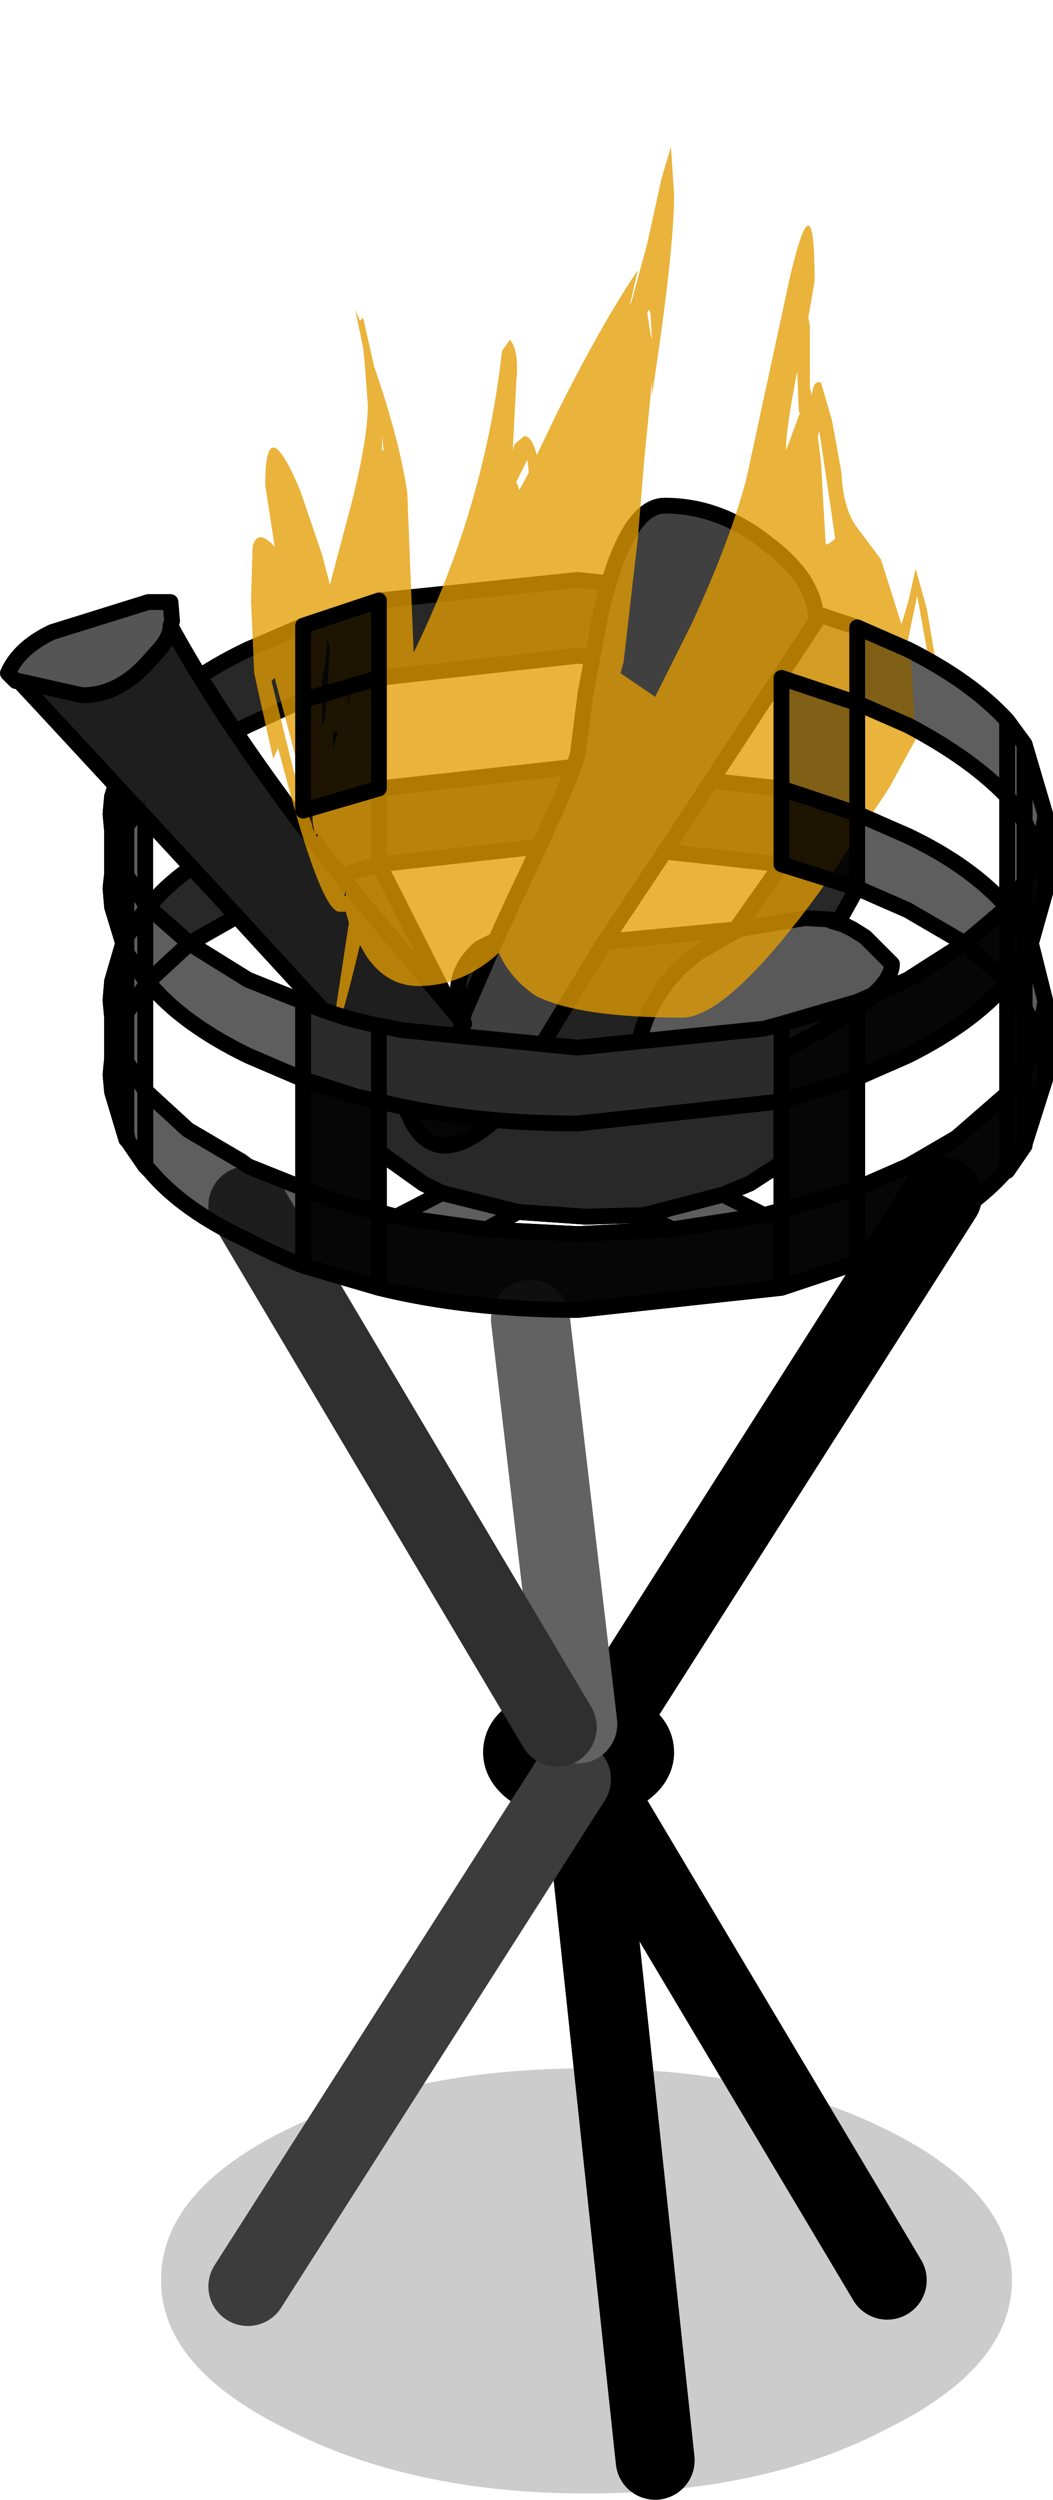 <?xml version="1.0" encoding="UTF-8" standalone="no"?>
<svg xmlns:xlink="http://www.w3.org/1999/xlink" height="79.1px" width="33.35px" xmlns="http://www.w3.org/2000/svg">
  <g transform="matrix(1.0, 0.0, 0.0, 1.0, 18.95, 72.9)">
    <use height="63.35" transform="matrix(1.0, 0.0, 0.0, 1.0, -18.95, -57.15)" width="33.35" xlink:href="#shape0"/>
    <use height="28.5" transform="matrix(1.0, 0.0, 0.0, 1.0, -11.0, -68.25)" width="21.65" xlink:href="#shape1"/>
    <use height="22.95" transform="matrix(1.0, 0.0, 0.0, 1.0, -15.7, -54.15)" width="30.1" xlink:href="#shape2"/>
  </g>
  <defs>
    <g id="shape0" transform="matrix(1.0, 0.0, 0.0, 1.0, 18.95, 57.15)">
      <path d="M5.8 -53.85 L8.2 -53.05 9.8 -52.35 Q11.8 -51.35 12.95 -50.1 L13.5 -49.35 14.15 -47.15 14.15 -47.0 13.95 -45.95 13.5 -46.9 13.5 -49.35 13.5 -46.9 12.95 -47.7 12.95 -50.1 12.95 -47.7 13.5 -46.9 13.5 -45.0 12.95 -44.2 12.95 -44.15 12.9 -44.15 11.6 -43.05 9.8 -44.1 8.2 -44.8 8.2 -47.15 5.8 -47.95 5.8 -51.45 5.8 -53.85 M13.7 -43.05 L14.15 -41.25 14.15 -41.15 13.95 -40.1 13.5 -41.0 13.5 -42.6 13.7 -43.05 M-9.35 -32.85 Q-10.25 -33.2 -11.1 -33.65 -13.15 -34.6 -14.2 -35.85 L-14.35 -36.0 -14.9 -36.8 -14.95 -37.05 -14.95 -36.85 -15.4 -38.35 -15.4 -39.4 -15.4 -40.5 -15.4 -40.7 -15.4 -41.85 -15.05 -43.05 -15.4 -44.2 -15.4 -45.25 -15.4 -46.4 -15.4 -46.6 -15.4 -47.7 -14.95 -49.15 -14.95 -46.75 -14.35 -47.6 -14.35 -44.3 -14.95 -45.2 -14.35 -44.3 -14.35 -44.1 -14.25 -44.2 -14.2 -44.15 -12.95 -43.05 -11.1 -41.9 -9.35 -41.2 -9.35 -38.75 -11.1 -39.5 Q-13.15 -40.5 -14.2 -41.75 L-14.25 -41.85 -14.35 -41.9 -14.95 -42.75 -14.95 -43.25 -15.05 -43.05 -14.95 -42.75 -14.95 -40.85 -14.95 -42.75 -14.35 -41.9 -14.35 -44.1 -14.95 -43.25 -14.35 -44.1 -14.35 -41.9 -14.35 -41.7 -14.35 -38.4 -14.2 -38.25 -13.0 -37.15 -11.3 -36.15 -11.1 -36.0 -9.35 -35.3 -9.35 -32.85 M8.2 -53.05 L8.2 -50.65 5.8 -51.45 8.2 -50.65 8.2 -53.05 M8.2 -50.65 L8.2 -47.15 9.8 -46.45 Q11.8 -45.5 12.95 -44.2 L12.95 -47.7 Q11.8 -48.9 9.8 -49.95 L8.2 -50.65 M5.25 -34.45 L2.35 -34.0 1.45 -34.45 3.95 -35.1 5.25 -34.45 M-3.55 -34.0 L-6.4 -34.4 -4.95 -35.15 -2.55 -34.55 -3.55 -34.0 M-15.25 -45.95 L-14.95 -45.2 -14.95 -46.75 -15.25 -45.95 -15.4 -46.4 -15.25 -45.95 M-15.25 -40.1 L-15.4 -40.5 -15.25 -40.1 -14.95 -39.3 -14.95 -40.85 -15.25 -40.1 M-14.95 -45.2 L-14.95 -43.25 -14.95 -45.2 M-12.95 -43.05 L-14.25 -41.85 -12.95 -43.05 M-14.95 -40.85 L-14.35 -41.7 -14.95 -40.85 M-14.35 -36.0 L-14.35 -38.4 -14.95 -39.3 -14.35 -38.4 -14.35 -36.0 M-14.95 -37.05 L-14.95 -39.3 -14.95 -37.05" fill="#000000" fill-opacity="0.392" fill-rule="evenodd" stroke="none"/>
      <path d="M14.15 -47.0 L14.15 -44.65 13.7 -43.05 13.5 -43.45 13.5 -45.0 13.5 -43.45 13.7 -43.05 13.5 -42.6 13.5 -41.0 12.95 -41.75 12.95 -41.85 13.5 -42.6 13.5 -43.45 12.95 -44.15 13.5 -43.45 13.5 -42.6 12.95 -41.85 12.95 -41.75 13.5 -41.0 13.5 -39.1 13.95 -40.1 14.15 -41.15 14.15 -38.75 13.5 -36.7 13.5 -37.05 13.5 -39.1 12.95 -38.25 13.5 -39.1 13.5 -37.05 13.5 -36.65 12.95 -35.85 12.9 -35.85 Q11.8 -34.6 9.8 -33.65 L8.2 -32.95 5.8 -32.15 -0.65 -31.45 Q-4.1 -31.45 -6.95 -32.15 L-9.35 -32.85 -9.35 -35.3 -9.35 -38.75 -7.65 -38.2 -6.95 -38.05 -6.95 -36.45 -6.95 -34.55 -6.4 -34.4 -3.55 -34.0 -0.65 -33.85 2.35 -34.0 5.25 -34.45 5.8 -34.6 5.8 -36.1 5.8 -38.05 6.9 -38.4 8.2 -38.8 8.2 -41.2 8.2 -38.8 6.9 -38.4 5.8 -38.05 5.8 -40.5 5.25 -40.35 -0.65 -39.75 -6.2 -40.3 -5.55 -40.65 -4.65 -41.0 -5.55 -40.65 -6.2 -40.3 -6.95 -40.45 -9.35 -44.85 -11.1 -44.1 -12.95 -43.05 -14.2 -44.15 -14.25 -44.2 Q-13.2 -45.5 -11.1 -46.45 L-9.35 -47.25 -9.35 -50.75 -11.1 -49.95 Q-13.3 -48.9 -14.35 -47.6 L-14.95 -46.75 -14.95 -49.15 -14.35 -49.95 Q-13.3 -51.3 -11.1 -52.35 L-9.35 -53.1 -6.95 -53.9 -0.65 -54.55 5.8 -53.85 5.8 -51.45 -0.65 -52.15 -6.95 -51.45 -6.95 -47.95 -0.65 -48.65 5.8 -47.95 8.2 -47.15 8.2 -44.8 5.8 -45.55 5.8 -47.95 5.8 -45.55 8.2 -44.8 5.8 -40.5 8.2 -41.2 9.8 -41.9 11.6 -43.05 12.9 -44.15 12.95 -44.15 12.95 -41.85 11.6 -43.05 12.95 -41.85 12.95 -44.15 12.95 -44.2 13.5 -45.0 13.95 -45.95 14.15 -47.0 M12.95 -38.25 L12.95 -41.75 12.9 -41.75 Q11.8 -40.5 9.8 -39.5 L8.2 -38.8 8.2 -35.3 9.8 -36.0 10.15 -36.2 11.35 -36.9 12.9 -38.25 12.95 -38.25 12.95 -35.85 12.95 -38.25 M2.85 -41.35 L4.8 -40.65 5.25 -40.35 4.8 -40.65 2.85 -41.35 5.8 -45.55 -0.65 -46.25 -6.95 -45.55 -6.95 -47.95 -9.35 -47.25 -9.35 -44.85 -9.35 -47.25 -6.95 -47.95 -6.95 -45.55 -9.35 -44.85 -6.95 -45.55 -4.65 -41.0 Q-2.75 -41.7 -0.4 -41.7 L2.85 -41.35 M8.2 -32.95 L8.2 -35.3 5.8 -34.6 8.2 -35.3 8.2 -32.95 M5.8 -32.15 L5.8 -34.6 5.8 -32.15 M-6.95 -32.15 L-6.95 -34.55 -6.95 -32.15 M-6.95 -53.9 L-6.95 -51.45 -9.35 -50.75 -9.35 -53.1 -9.35 -50.75 -6.95 -51.45 -6.95 -53.9 M-14.35 -49.95 L-14.35 -47.6 -14.35 -49.95 M-6.95 -34.55 Q-8.25 -34.8 -9.35 -35.3 -8.25 -34.8 -6.95 -34.55" fill="#000000" fill-opacity="0.843" fill-rule="evenodd" stroke="none"/>
      <path d="M13.1 -0.75 Q13.1 2.0 9.15 3.95 5.25 6.0 -0.4 6.0 -5.9 6.0 -9.9 3.95 -13.85 2.0 -13.85 -0.75 -13.85 -3.55 -9.9 -5.5 -5.9 -7.45 -0.4 -7.45 5.25 -7.45 9.15 -5.5 13.1 -3.55 13.1 -0.75" fill="#000000" fill-opacity="0.2" fill-rule="evenodd" stroke="none"/>
      <path d="M5.8 -53.85 L8.2 -53.05 9.8 -52.35 Q11.8 -51.35 12.95 -50.1 L13.5 -49.35 14.15 -47.15 14.15 -47.0 14.15 -44.65 13.7 -43.05 14.15 -41.25 14.15 -41.15 14.15 -38.75 13.5 -36.7 13.5 -36.65 12.95 -35.85 12.9 -35.85 Q11.8 -34.6 9.8 -33.65 L8.2 -32.95 5.8 -32.15 -0.65 -31.45 Q-4.1 -31.45 -6.95 -32.15 L-9.35 -32.85 Q-10.25 -33.2 -11.1 -33.65 -13.15 -34.6 -14.2 -35.85 L-14.35 -36.0 -14.9 -36.8 -14.95 -36.85 -15.4 -38.35 -15.45 -38.9 -15.4 -39.4 -15.4 -40.5 -15.4 -40.7 -15.45 -41.25 -15.4 -41.85 -15.05 -43.05 -15.4 -44.2 -15.45 -44.8 -15.4 -45.25 -15.4 -46.4 -15.4 -46.6 -15.45 -47.15 -15.4 -47.7 -14.95 -49.15 -14.35 -49.95 Q-13.3 -51.3 -11.1 -52.35 L-9.35 -53.1 -6.95 -53.9 -0.65 -54.55 5.8 -53.85 5.8 -51.45 8.2 -50.65 8.2 -53.05 M8.2 -50.65 L8.2 -47.15 9.8 -46.45 Q11.8 -45.5 12.95 -44.2 L12.95 -47.7 Q11.8 -48.9 9.8 -49.95 L8.2 -50.65 M13.5 -46.9 L12.95 -47.7 12.95 -50.1 M13.5 -49.35 L13.5 -46.9 13.95 -45.95 14.15 -47.0 M13.5 -45.0 L13.5 -43.45 13.7 -43.05 13.5 -42.6 13.5 -41.0 13.95 -40.1 14.15 -41.15 M13.5 -45.0 L12.95 -44.2 12.95 -44.15 13.5 -43.45 13.5 -42.6 12.95 -41.85 12.95 -41.75 13.5 -41.0 13.5 -39.1 13.95 -40.1 M12.95 -44.15 L12.9 -44.15 11.6 -43.05 12.95 -41.85 12.95 -44.15 M13.95 -45.95 L13.5 -45.0 13.5 -46.9 M8.2 -38.8 L9.8 -39.5 Q11.8 -40.5 12.9 -41.75 L12.95 -41.75 12.95 -38.25 13.5 -39.1 13.5 -37.05 13.5 -36.7 M8.2 -38.8 L8.2 -35.3 9.8 -36.0 10.15 -36.2 11.35 -36.9 12.9 -38.25 12.95 -38.25 12.95 -35.85 M8.2 -44.8 L8.2 -47.15 5.8 -47.95 5.8 -45.55 8.2 -44.8 9.8 -44.1 11.6 -43.05 9.8 -41.9 8.2 -41.2 8.2 -38.8 6.9 -38.4 5.8 -38.05 5.8 -36.1 5.8 -34.6 8.2 -35.3 8.2 -32.95 M5.25 -40.35 L4.8 -40.65 2.85 -41.35 -0.4 -41.7 Q-2.75 -41.7 -4.65 -41.0 L-5.55 -40.65 -6.2 -40.3 -0.65 -39.75 5.25 -40.35 5.8 -40.5 8.2 -44.8 M5.8 -40.5 L8.2 -41.2 M5.8 -38.05 L5.8 -40.5 M5.8 -45.55 L2.85 -41.35 M5.8 -34.6 L5.8 -32.15 M5.8 -34.6 L5.25 -34.45 2.35 -34.0 -0.65 -33.85 -3.55 -34.0 -6.4 -34.4 -6.95 -34.55 -6.95 -32.15 M1.45 -34.45 L3.95 -35.1 4.8 -35.45 5.8 -36.1 M1.45 -34.45 L2.35 -34.0 M5.25 -34.45 L3.95 -35.1 M13.5 -37.05 L13.5 -36.65 M5.8 -47.95 L5.8 -51.45 -0.65 -52.15 -6.95 -51.45 -6.95 -47.95 -0.65 -48.65 5.8 -47.95 M-9.35 -53.1 L-9.35 -50.75 -6.95 -51.45 -6.95 -53.9 M-14.25 -44.2 Q-13.2 -45.5 -11.1 -46.45 L-9.35 -47.25 -9.35 -50.75 -11.1 -49.95 Q-13.3 -48.9 -14.35 -47.6 L-14.35 -44.3 -14.25 -44.2 -14.2 -44.15 -12.95 -43.05 -11.1 -44.1 -9.35 -44.85 -9.35 -47.25 -6.95 -47.95 -6.95 -45.55 -0.65 -46.25 5.8 -45.55 M-6.95 -45.55 L-9.35 -44.85 -6.95 -40.45 -6.2 -40.3 M-9.35 -38.75 L-7.65 -38.2 -6.95 -38.05 -6.95 -36.45 -5.55 -35.45 -4.95 -35.15 -2.55 -34.55 -0.4 -34.4 1.45 -34.45 M-12.95 -43.05 L-11.1 -41.9 -9.35 -41.2 -9.35 -38.75 -11.1 -39.5 Q-13.15 -40.5 -14.2 -41.75 L-14.25 -41.85 -14.35 -41.7 -14.35 -38.4 -14.2 -38.25 -13.0 -37.15 -11.3 -36.15 -11.1 -36.0 -9.35 -35.3 -9.35 -38.75 M-4.65 -41.0 L-6.95 -45.55 M-14.95 -49.15 L-14.95 -46.75 -14.35 -47.6 -14.35 -49.95 M-14.95 -45.2 L-14.35 -44.3 -14.35 -44.1 -14.25 -44.2 M-14.95 -46.75 L-14.95 -45.2 -15.25 -45.95 -15.4 -46.4 M-15.4 -46.6 L-15.4 -47.7 M-15.4 -45.25 L-15.4 -44.2 M-15.4 -40.7 L-15.4 -41.85 M-15.4 -38.35 L-15.4 -39.4 M-15.4 -40.5 L-15.25 -40.1 -14.95 -40.85 -14.95 -42.75 -15.05 -43.05 -14.95 -43.25 -14.95 -45.2 M-14.35 -41.9 L-14.25 -41.85 -12.95 -43.05 M-14.35 -41.9 L-14.95 -42.75 -14.95 -43.25 -14.35 -44.1 -14.35 -41.9 -14.35 -41.7 -14.95 -40.85 -14.95 -39.3 -14.35 -38.4 -14.35 -36.0 M-15.25 -45.95 L-14.95 -46.75 M-14.95 -39.3 L-15.25 -40.1 M-14.95 -37.05 L-14.9 -36.8 M-14.95 -37.05 L-14.95 -36.85 M-3.55 -34.0 L-2.55 -34.55 M-9.35 -32.85 L-9.35 -35.3 Q-8.25 -34.8 -6.95 -34.55 L-6.95 -36.45 M-4.95 -35.15 L-6.4 -34.4 M-14.95 -39.3 L-14.95 -37.05" fill="none" stroke="#000000" stroke-linecap="round" stroke-linejoin="round" stroke-width="0.5"/>
      <path d="M-3.25 -43.15 L-2.7 -44.35 Q-0.8 -48.35 -0.65 -49.05 L-0.4 -51.0 0.1 -53.6 Q0.9 -56.9 2.1 -56.9 3.85 -56.9 5.35 -55.7 6.9 -54.55 6.9 -53.25 L2.5 -46.55 0.2 -43.1 -1.9 -39.65 -2.05 -39.4 -2.35 -38.9 -2.55 -38.95 -2.7 -38.95 -2.9 -39.1 -3.6 -39.45 -4.45 -40.1 -4.3 -40.55 -4.25 -40.5 -4.3 -40.65 -4.25 -40.85 -3.25 -43.15" fill="#404040" fill-rule="evenodd" stroke="none"/>
      <path d="M4.45 -43.5 L6.55 -43.85 7.4 -43.8 7.4 -43.75 7.75 -43.65 8.05 -43.5 8.45 -43.25 9.3 -42.4 Q9.3 -41.5 6.7 -40.1 4.25 -38.75 2.85 -38.75 L2.3 -38.75 2.1 -38.8 1.25 -38.9 1.25 -39.75 Q1.6 -41.6 3.15 -42.75 L4.45 -43.5" fill="#595959" fill-rule="evenodd" stroke="none"/>
      <path d="M-3.25 -43.15 L-4.25 -40.85 -4.4 -40.9 -4.4 -41.0 -4.45 -41.5 Q-4.45 -42.3 -3.75 -42.9 L-3.25 -43.15 M-1.9 -39.65 L0.2 -43.1 4.45 -43.5 3.15 -42.75 Q1.6 -41.6 1.25 -39.75 L1.25 -38.9 2.1 -38.8 2.3 -38.75 Q0.6 -38.45 -1.45 -39.45 L-1.5 -39.45 -1.9 -39.65" fill="#222222" fill-rule="evenodd" stroke="none"/>
      <path d="M-13.55 -53.1 Q-13.55 -52.75 -13.9 -52.35 L-14.35 -51.85 Q-15.25 -50.9 -16.35 -50.9 L-18.35 -51.35 -18.45 -51.35 -18.55 -51.45 -18.7 -51.6 Q-18.35 -52.4 -17.3 -52.9 L-14.25 -53.85 -13.55 -53.85 -13.5 -53.25 -13.55 -53.1" fill="#555555" fill-rule="evenodd" stroke="none"/>
      <path d="M-4.3 -40.55 L-4.45 -40.1 -3.6 -39.45 -2.9 -39.1 -2.7 -38.95 -2.55 -38.95 -2.55 -38.75 -2.6 -38.4 Q-2.75 -37.9 -3.4 -37.35 -4.25 -36.65 -4.85 -36.65 -5.5 -36.65 -5.9 -37.4 L-6.35 -38.35 -12.0 -44.5 -17.65 -50.6 -18.35 -51.35 -16.35 -50.9 Q-15.25 -50.9 -14.35 -51.85 L-13.9 -52.35 Q-13.55 -52.75 -13.55 -53.1 -11.6 -49.5 -7.6 -44.5 L-4.3 -40.55" fill="#1e1e1e" fill-rule="evenodd" stroke="none"/>
      <path d="M0.2 -43.1 L2.5 -46.55 6.9 -53.25 Q6.9 -54.55 5.35 -55.7 3.85 -56.9 2.1 -56.9 0.9 -56.9 0.1 -53.6 L-0.4 -51.0 -0.65 -49.05 Q-0.8 -48.35 -2.7 -44.35 L-3.25 -43.15 -4.25 -40.85 -4.3 -40.65 -4.25 -40.5 -4.3 -40.55 -4.45 -40.1 -3.6 -39.45 -2.9 -39.1 -2.7 -38.95 -2.55 -38.95 -2.35 -38.9 -2.05 -39.4 -1.9 -39.65 0.2 -43.1 4.45 -43.5 6.55 -43.85 7.4 -43.8 7.4 -43.75 7.75 -43.65 8.05 -43.5 8.45 -43.25 9.3 -42.4 Q9.3 -41.5 6.7 -40.1 4.25 -38.75 2.85 -38.75 L2.3 -38.75 Q0.6 -38.45 -1.45 -39.45 L-1.5 -39.45 -1.9 -39.65 M4.45 -43.5 L3.15 -42.75 Q1.6 -41.6 1.25 -39.75 L1.25 -38.9 2.1 -38.8 2.3 -38.75 M-18.35 -51.35 L-16.35 -50.9 Q-15.25 -50.9 -14.35 -51.85 L-13.9 -52.35 Q-13.55 -52.75 -13.55 -53.1 L-13.5 -53.25 -13.55 -53.85 -14.25 -53.85 -17.3 -52.9 Q-18.35 -52.4 -18.7 -51.6 L-18.55 -51.45 -18.45 -51.35 -18.35 -51.35 -17.65 -50.6 -12.0 -44.5 -6.35 -38.35 -5.9 -37.4 Q-5.5 -36.65 -4.85 -36.65 -4.25 -36.65 -3.4 -37.35 -2.75 -37.9 -2.6 -38.4 L-2.55 -38.75 -2.55 -38.95 M-3.25 -43.15 L-3.75 -42.9 Q-4.45 -42.3 -4.45 -41.5 L-4.4 -41.0 -4.4 -40.9 -4.25 -40.85 M-4.4 -40.9 L-4.3 -40.65 -4.3 -40.55 -7.6 -44.5 Q-11.6 -49.5 -13.55 -53.1 M-2.6 -38.4 L-2.35 -38.9" fill="none" stroke="#000000" stroke-linecap="round" stroke-linejoin="round" stroke-width="0.5"/>
      <path d="M10.9 -35.05 L0.2 -18.25 0.6 -18.05 Q1.15 -17.85 1.15 -17.45 1.15 -17.1 0.6 -16.8 L-0.3 -16.6 9.15 -0.75 M-0.5 -17.1 L0.2 -18.25 -0.65 -18.35 -0.5 -17.1 -0.5 -17.0 -0.3 -16.6 -0.5 -16.6 1.8 4.95 M-0.5 -17.1 L-0.6 -17.1 -0.5 -17.0 -0.5 -16.6 -0.65 -16.6 -0.85 -16.6 -1.85 -16.8 Q-2.4 -17.1 -2.4 -17.45 -2.4 -17.85 -1.85 -18.05 L-1.3 -18.25 -0.6 -17.1 -0.85 -16.6 M-0.65 -18.35 L-1.3 -18.25" fill="none" stroke="#000000" stroke-linecap="round" stroke-linejoin="round" stroke-width="2.5"/>
      <path d="M-0.85 -16.6 L-11.1 -0.55" fill="none" stroke="#3c3c3c" stroke-linecap="round" stroke-linejoin="round" stroke-width="2.5"/>
      <path d="M-0.65 -18.35 L-2.15 -31.15" fill="none" stroke="#626262" stroke-linecap="round" stroke-linejoin="round" stroke-width="2.5"/>
      <path d="M-1.3 -18.25 L-11.1 -34.75" fill="none" stroke="#2f2f2f" stroke-linecap="round" stroke-linejoin="round" stroke-width="2.5"/>
    </g>
    <g id="shape1" transform="matrix(1.0, 0.0, 0.0, 1.0, 11.0, 68.25)">
      <path d="M6.85 -64.0 L6.65 -62.85 6.7 -62.6 6.7 -62.15 6.7 -60.65 6.75 -60.4 6.8 -60.6 Q6.85 -60.85 7.05 -60.8 L7.4 -59.6 7.7 -57.95 Q7.75 -56.8 8.2 -56.2 L8.95 -55.2 9.6 -53.15 9.8 -53.8 10.05 -54.9 10.4 -53.65 10.65 -52.2 10.65 -51.85 10.6 -51.85 10.55 -51.6 10.35 -52.65 10.1 -54.05 9.9 -53.1 9.8 -52.6 9.9 -52.1 10.05 -49.5 9.2 -47.95 7.2 -44.95 Q4.15 -40.7 2.65 -40.7 -0.65 -40.7 -2.0 -41.4 -2.8 -41.95 -3.15 -42.75 -4.3 -41.7 -5.7 -41.7 -6.7 -41.7 -7.35 -42.65 L-7.55 -43.0 Q-8.15 -40.45 -8.5 -39.75 L-7.9 -43.7 -8.0 -44.05 -8.2 -44.05 Q-8.7 -44.05 -9.65 -47.4 L-10.15 -49.25 -10.15 -49.2 -10.3 -48.9 -10.9 -51.6 -11.0 -53.9 -10.95 -55.6 Q-10.8 -56.2 -10.25 -55.6 L-10.55 -57.55 Q-10.55 -60.0 -9.45 -57.4 L-8.75 -55.35 -8.5 -54.4 -8.05 -56.1 Q-7.3 -58.8 -7.3 -60.1 L-7.4 -61.4 -7.45 -61.9 -7.7 -63.1 -7.55 -62.75 -7.45 -62.85 -7.1 -61.3 Q-6.3 -59.0 -6.05 -57.3 L-5.85 -52.25 Q-3.6 -56.85 -3.05 -61.8 L-2.8 -62.15 Q-2.5 -61.8 -2.6 -60.8 L-2.7 -58.85 -2.7 -58.65 -2.65 -58.85 -2.35 -59.1 Q-2.1 -59.1 -1.95 -58.5 L-1.3 -59.85 Q0.1 -62.65 1.25 -64.35 L1.0 -63.25 1.05 -63.35 1.55 -65.2 2.0 -67.25 2.3 -68.25 2.4 -66.75 Q2.4 -64.95 1.7 -60.4 L1.7 -60.85 1.45 -58.3 1.25 -55.85 0.8 -51.95 0.7 -51.6 1.8 -50.85 2.95 -53.15 Q4.2 -55.85 4.7 -57.8 L6.05 -64.05 Q6.85 -67.5 6.85 -64.0 M6.4 -59.85 L6.35 -59.85 6.3 -61.15 Q5.95 -59.35 5.95 -58.8 L5.95 -58.65 6.35 -59.75 6.4 -59.85 M1.6 -63.1 L1.55 -63.0 1.65 -62.35 1.7 -62.15 1.65 -63.0 1.6 -63.1 M6.95 -59.1 L7.05 -58.3 7.2 -55.7 Q7.2 -55.6 7.5 -55.85 L7.35 -56.9 7.0 -59.25 6.95 -59.1 M-6.8 -58.65 L-6.85 -59.1 -6.85 -58.65 -6.8 -58.65 M-8.6 -52.65 L-8.6 -52.25 -8.75 -51.35 -8.75 -49.9 Q-8.6 -50.25 -8.55 -51.7 L-8.5 -52.45 -8.6 -52.65 M-2.2 -57.95 L-2.25 -58.35 -2.6 -57.65 -2.5 -57.4 -2.2 -57.95 M-7.85 -51.15 L-7.95 -50.65 -7.9 -50.65 -7.85 -51.15 M-8.4 -49.75 L-8.4 -49.2 -8.25 -49.75 -8.4 -49.75 M-9.05 -46.95 L-9.05 -47.45 -9.6 -49.0 -10.25 -51.45 -10.35 -51.35 -9.65 -48.5 -9.1 -46.9 -9.0 -46.55 -9.05 -46.95 M-8.9 -46.5 L-8.95 -46.5 -8.9 -46.4 -8.9 -46.5 M-8.05 -44.55 L-8.0 -44.55 -8.0 -44.7 -8.05 -44.55" fill="#e39d02" fill-opacity="0.773" fill-rule="evenodd" stroke="none"/>
    </g>
    <g id="shape2" transform="matrix(1.0, 0.0, 0.0, 1.0, 15.7, 54.15)">
      <path d="M8.2 -50.65 L8.2 -47.15 9.8 -46.45 Q11.8 -45.5 12.95 -44.2 L12.95 -47.7 Q11.8 -48.9 9.8 -49.95 L8.2 -50.65 8.2 -53.05 9.8 -52.35 Q11.8 -51.35 12.95 -50.1 L13.5 -49.35 14.15 -47.15 14.15 -47.0 13.95 -45.95 13.5 -46.9 13.5 -45.0 12.95 -44.2 12.95 -44.15 12.9 -44.15 11.6 -43.05 9.8 -44.1 8.2 -44.8 8.2 -47.15 5.8 -47.95 5.8 -51.45 8.2 -50.65 M12.95 -50.1 L12.95 -47.7 13.5 -46.9 12.95 -47.7 12.95 -50.1 M13.7 -43.05 L14.15 -41.25 14.15 -41.15 13.95 -40.1 13.5 -41.0 13.5 -42.6 13.7 -43.05 M-9.35 -32.85 Q-10.25 -33.2 -11.1 -33.65 -13.15 -34.6 -14.2 -35.85 L-14.35 -36.0 -14.9 -36.8 -14.95 -37.05 -14.95 -36.85 -15.4 -38.35 -15.4 -39.4 -15.4 -40.5 -15.4 -40.7 -15.4 -41.85 -15.05 -43.05 -15.4 -44.2 -15.4 -45.25 -15.4 -46.4 -15.25 -45.95 -14.95 -45.2 -14.95 -46.75 -14.35 -47.6 -14.35 -44.3 -14.35 -44.1 -14.25 -44.2 -14.2 -44.15 -12.95 -43.05 -14.25 -41.85 -12.95 -43.05 -11.1 -41.9 -9.35 -41.2 -9.35 -38.75 -11.1 -39.5 Q-13.15 -40.5 -14.2 -41.75 L-14.25 -41.85 -14.35 -41.9 -14.35 -44.1 -14.95 -43.25 -14.95 -45.2 -14.35 -44.3 -14.95 -45.2 -14.95 -43.25 -14.35 -44.1 -14.35 -41.9 -14.95 -42.75 -14.35 -41.9 -14.35 -41.7 -14.35 -38.4 -14.2 -38.25 -13.0 -37.15 -11.3 -36.15 -11.1 -36.0 -9.35 -35.3 -9.35 -32.85 M13.5 -46.9 L13.5 -49.35 13.5 -46.9 M3.95 -35.1 L5.25 -34.45 2.35 -34.0 1.45 -34.45 3.95 -35.1 M-3.55 -34.0 L-6.4 -34.4 -4.95 -35.15 -2.55 -34.55 -3.55 -34.0 M-15.25 -40.1 L-15.4 -40.5 -15.25 -40.1 -14.95 -39.3 -14.95 -40.85 -15.25 -40.1 M-14.95 -42.75 L-14.95 -40.85 -14.95 -42.75 -14.95 -43.25 -15.05 -43.05 -14.95 -42.75 M-14.95 -40.85 L-14.35 -41.7 -14.95 -40.85 M-14.35 -36.0 L-14.35 -38.4 -14.95 -39.3 -14.35 -38.4 -14.35 -36.0 M-14.95 -37.05 L-14.95 -39.3 -14.95 -37.05" fill="#000000" fill-opacity="0.392" fill-rule="evenodd" stroke="none"/>
      <path d="M5.8 -47.95 L8.2 -47.15 8.2 -44.8 5.8 -45.55 5.8 -47.95 M11.6 -43.05 L12.9 -44.15 12.95 -44.15 12.95 -44.2 13.5 -45.0 13.5 -43.45 12.95 -44.15 13.5 -43.45 13.5 -45.0 13.95 -45.95 14.15 -47.0 14.15 -44.65 13.7 -43.05 13.5 -42.6 13.5 -41.0 12.95 -41.75 12.95 -41.85 13.5 -42.6 12.95 -41.85 12.95 -41.75 13.5 -41.0 13.5 -39.1 13.95 -40.1 14.15 -41.15 14.15 -38.75 13.5 -36.7 13.5 -37.05 13.5 -36.65 12.95 -35.85 12.9 -35.85 Q11.8 -34.6 9.8 -33.65 L8.2 -32.95 5.8 -32.15 -0.65 -31.45 Q-4.1 -31.45 -6.95 -32.15 L-9.35 -32.85 -9.35 -35.3 -9.35 -38.75 -7.65 -38.2 -6.95 -38.05 Q-4.1 -37.35 -0.65 -37.35 L5.8 -38.05 6.9 -38.4 8.2 -38.8 8.2 -41.2 8.2 -38.8 6.9 -38.4 5.8 -38.05 5.8 -40.5 8.2 -41.2 9.8 -41.9 11.6 -43.05 12.95 -41.85 12.95 -44.15 12.95 -41.85 11.6 -43.05 M12.9 -41.75 Q11.8 -40.5 9.8 -39.5 L8.2 -38.8 8.2 -35.3 9.8 -36.0 10.15 -36.2 11.35 -36.9 12.9 -38.25 12.95 -38.25 12.95 -41.75 12.9 -41.75 M13.5 -42.6 L13.5 -43.45 13.7 -43.05 13.5 -43.45 13.5 -42.6 M12.95 -35.85 L12.95 -38.25 13.5 -39.1 13.5 -37.05 13.5 -39.1 12.95 -38.25 12.95 -35.85 M5.8 -36.1 L5.8 -38.05 5.8 -36.1 4.8 -35.45 3.95 -35.1 1.45 -34.45 -0.4 -34.4 -2.55 -34.55 -4.95 -35.15 -5.55 -35.45 -6.95 -36.45 -6.95 -34.55 -6.4 -34.4 -3.55 -34.0 -0.65 -33.85 2.35 -34.0 5.25 -34.45 5.8 -34.6 5.8 -36.1 M8.2 -32.95 L8.2 -35.3 5.8 -34.6 8.2 -35.3 8.2 -32.95 M5.8 -32.15 L5.8 -34.6 5.8 -32.15 M-6.95 -32.15 L-6.95 -34.55 -6.95 -32.15 M-9.35 -53.1 L-6.95 -53.9 -6.95 -51.45 -6.95 -47.95 -9.35 -47.25 -9.35 -50.75 -9.35 -53.1 M-6.95 -51.45 L-9.35 -50.75 -6.95 -51.45 M-6.95 -36.45 L-6.95 -38.05 -6.95 -36.45 M-9.35 -35.3 Q-8.25 -34.8 -6.95 -34.55 -8.25 -34.8 -9.35 -35.3" fill="#000000" fill-opacity="0.843" fill-rule="evenodd" stroke="none"/>
      <path d="M5.8 -40.5 L5.8 -38.05 -0.65 -37.35 Q-4.1 -37.35 -6.95 -38.05 L-7.65 -38.2 -9.35 -38.75 -9.35 -41.2 Q-8.25 -40.7 -6.95 -40.45 L-6.2 -40.3 -0.65 -39.75 5.25 -40.35 5.8 -40.5 M-6.95 -40.45 L-6.95 -38.05 -6.95 -40.45" fill="#2b2b2b" fill-rule="evenodd" stroke="none"/>
      <path d="M8.2 -50.65 L8.2 -47.15 9.8 -46.45 Q11.8 -45.5 12.95 -44.2 L12.95 -47.7 Q11.8 -48.9 9.8 -49.95 L8.2 -50.65 5.8 -51.45 5.8 -47.95 8.2 -47.15 8.2 -44.8 9.8 -44.1 11.6 -43.05 12.9 -44.15 12.95 -44.15 12.95 -44.2 13.5 -45.0 13.5 -46.9 12.95 -47.7 12.95 -50.1 Q11.8 -51.35 9.8 -52.35 L8.2 -53.05 8.2 -50.65 M12.95 -50.1 L13.5 -49.35 14.15 -47.15 14.15 -47.0 14.15 -44.65 13.7 -43.05 14.15 -41.25 14.15 -41.15 14.15 -38.75 13.5 -36.7 13.5 -36.65 12.95 -35.85 12.9 -35.85 Q11.8 -34.6 9.8 -33.65 L8.2 -32.95 5.8 -32.15 -0.65 -31.45 Q-4.1 -31.45 -6.95 -32.15 L-9.35 -32.85 Q-10.25 -33.2 -11.1 -33.65 -13.15 -34.6 -14.2 -35.85 L-14.35 -36.0 -14.9 -36.8 -14.95 -36.85 -15.4 -38.35 -15.45 -38.9 -15.4 -39.4 -15.4 -40.5 -15.4 -40.7 -15.45 -41.25 -15.4 -41.85 -15.05 -43.05 -15.4 -44.2 -15.45 -44.8 -15.4 -45.25 -15.4 -46.4 -15.4 -46.6 -15.45 -47.15 -15.4 -47.7 -15.4 -46.6 M13.5 -49.35 L13.5 -46.9 13.95 -45.95 14.15 -47.0 M12.95 -44.15 L13.5 -43.45 13.5 -45.0 13.95 -45.95 M13.7 -43.05 L13.5 -42.6 13.5 -41.0 13.95 -40.1 14.15 -41.15 M12.9 -41.75 Q11.8 -40.5 9.8 -39.5 L8.2 -38.8 8.2 -35.3 9.8 -36.0 10.15 -36.2 11.35 -36.9 12.9 -38.25 12.95 -38.25 12.95 -41.75 12.9 -41.75 M13.5 -42.6 L12.95 -41.85 12.95 -41.75 13.5 -41.0 13.5 -39.1 13.95 -40.1 M13.5 -37.05 L13.5 -39.1 12.95 -38.25 12.95 -35.85 M11.6 -43.05 L12.95 -41.85 12.95 -44.15 M13.7 -43.05 L13.5 -43.45 13.5 -42.6 M5.8 -47.95 L5.8 -45.55 8.2 -44.8 M5.8 -38.05 L6.9 -38.4 8.2 -38.8 8.2 -41.2 5.8 -40.5 5.8 -38.05 5.8 -36.1 5.8 -34.6 8.2 -35.3 8.2 -32.95 M-9.35 -41.2 Q-8.25 -40.7 -6.95 -40.45 L-6.2 -40.3 -0.65 -39.75 5.25 -40.35 5.8 -40.5 M11.6 -43.05 L9.8 -41.9 8.2 -41.2 M5.8 -34.6 L5.8 -32.15 M5.25 -34.45 L5.8 -34.6 M5.8 -36.1 L4.8 -35.45 3.95 -35.1 5.25 -34.45 2.35 -34.0 -0.65 -33.85 -3.55 -34.0 -6.4 -34.4 -6.95 -34.55 -6.95 -32.15 M1.45 -34.45 L3.95 -35.1 M1.45 -34.45 L2.35 -34.0 M13.5 -37.05 L13.5 -36.7 M13.5 -37.05 L13.5 -36.65 M-9.35 -53.1 L-6.95 -53.9 -6.95 -51.45 -6.95 -47.95 -9.35 -47.25 -9.35 -50.75 -9.35 -53.1 M-9.35 -50.75 L-6.95 -51.45 M-9.35 -38.75 L-7.65 -38.2 -6.95 -38.05 -6.95 -40.45 M-9.35 -41.2 L-9.35 -38.75 -11.1 -39.5 Q-13.15 -40.5 -14.2 -41.75 L-14.25 -41.85 -14.35 -41.7 -14.35 -38.4 -14.2 -38.25 -13.0 -37.15 -11.3 -36.15 -11.1 -36.0 -9.35 -35.3 -9.35 -38.75 M5.8 -38.05 L-0.65 -37.35 Q-4.1 -37.35 -6.95 -38.05 L-6.95 -36.45 -5.55 -35.45 -4.95 -35.15 -2.55 -34.55 -0.4 -34.4 1.45 -34.45 M-14.35 -44.3 L-14.35 -44.1 -14.25 -44.2 -14.35 -44.3 -14.95 -45.2 -14.95 -43.25 -14.35 -44.1 -14.35 -41.9 -14.25 -41.85 -12.95 -43.05 -14.2 -44.15 -14.25 -44.2 M-15.25 -45.95 L-14.95 -45.2 -14.95 -46.75 -15.25 -45.95 -15.4 -46.4 M-15.4 -44.2 L-15.4 -45.25 M-15.4 -40.7 L-15.4 -41.85 M-15.4 -38.35 L-15.4 -39.4 M-15.4 -40.5 L-15.25 -40.1 -14.95 -40.85 -14.95 -42.75 -15.05 -43.05 -14.95 -43.25 -14.95 -42.75 -14.35 -41.9 -14.35 -41.7 -14.95 -40.85 -14.95 -39.3 -14.35 -38.4 -14.35 -36.0 M-12.95 -43.05 L-11.1 -41.9 -9.35 -41.2 M-14.95 -39.3 L-15.25 -40.1 M-14.95 -37.05 L-14.9 -36.8 M-14.95 -37.05 L-14.95 -36.85 M-3.55 -34.0 L-2.55 -34.55 M-6.95 -36.45 L-6.95 -34.55 Q-8.25 -34.8 -9.35 -35.3 L-9.35 -32.85 M-6.4 -34.4 L-4.95 -35.15 M-14.95 -39.3 L-14.95 -37.05" fill="none" stroke="#000000" stroke-linecap="round" stroke-linejoin="round" stroke-width="0.5"/>
    </g>
  </defs>
</svg>
